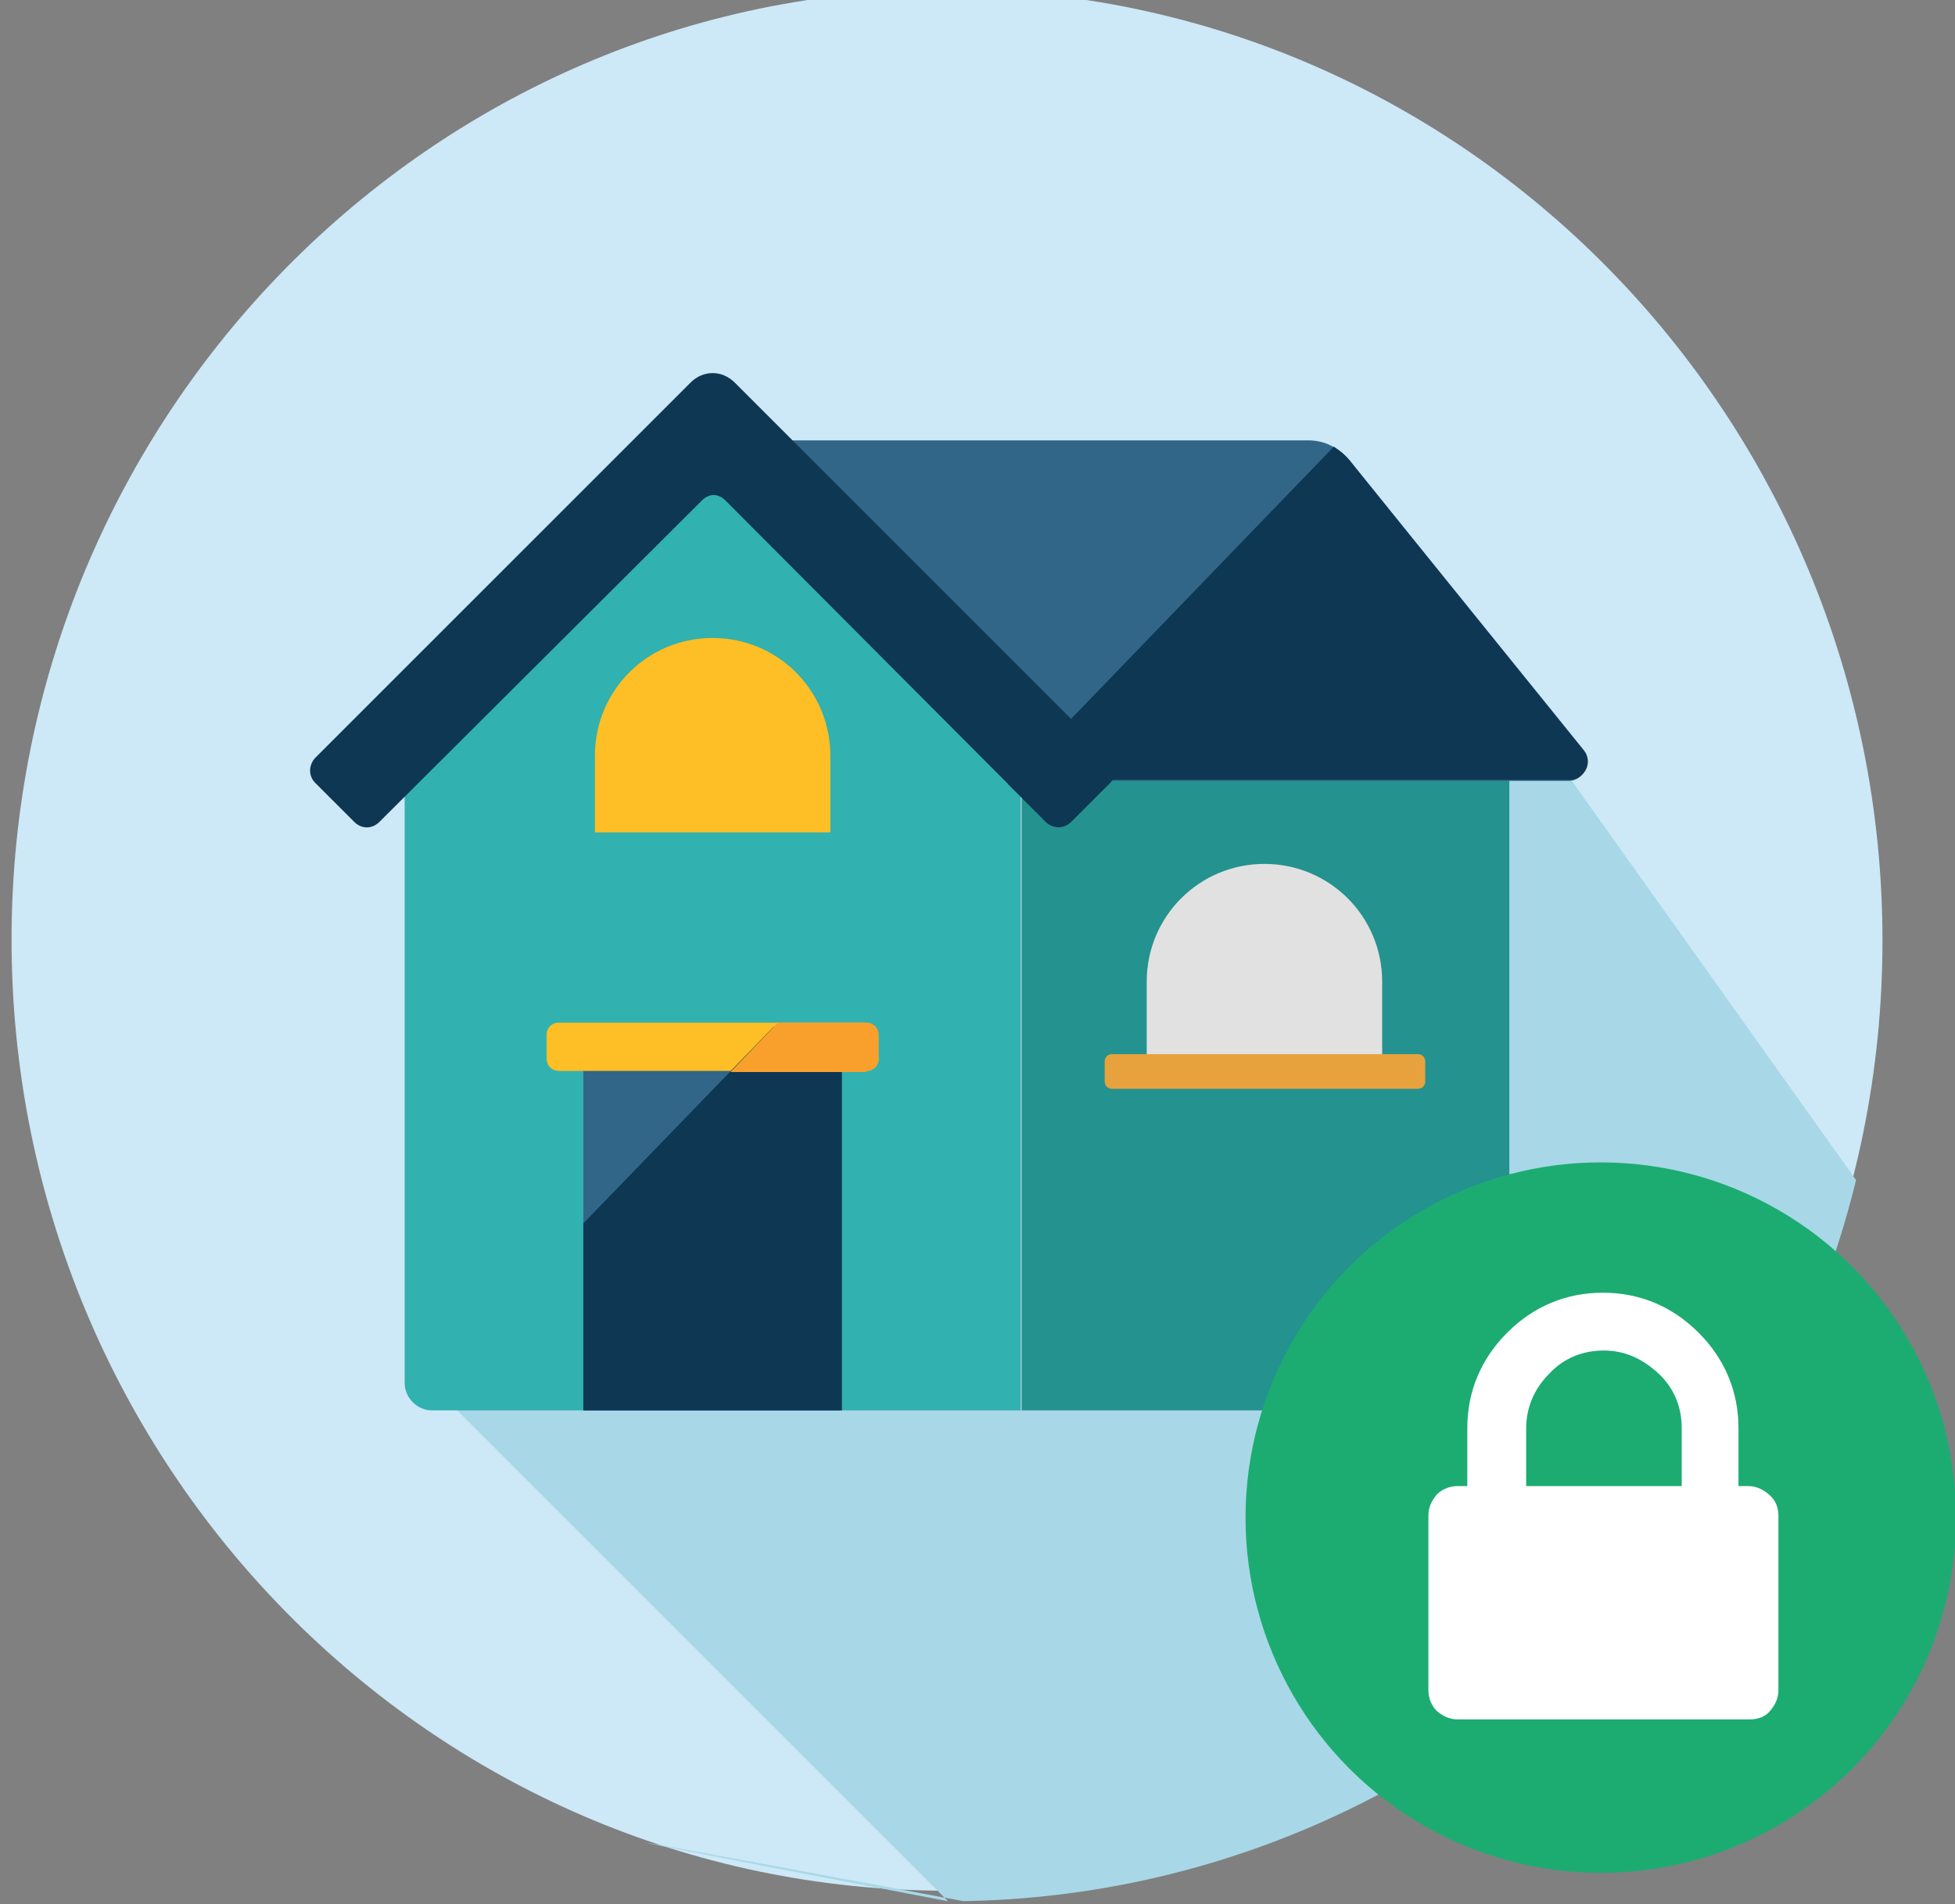 <?xml version="1.0" encoding="utf-8"?>
<!-- Generator: Adobe Illustrator 19.1.0, SVG Export Plug-In . SVG Version: 6.00 Build 0)  -->
<svg version="1.1" id="Layer_1" xmlns="http://www.w3.org/2000/svg" xmlns:xlink="http://www.w3.org/1999/xlink" x="0px" y="0px"
	 viewBox="-302 216.8 186 181.2" style="enable-background:new -302 216.8 186 181.2;" xml:space="preserve">
<rect x="-302" y="216.8" width="186" height="181.2" fill="#808080" stroke="none"/>
<style type="text/css">
	.st0{fill:#CDE8F7;}
	.st1{clip-path:url(#SVGID_2_);fill:#A8D8E7;}
	.st2{fill:#31B1AF;}
	.st3{fill:#24928F;}
	.st4{fill:#316689;}
	.st5{fill:#0E3754;}
	.st6{fill:#29BDBD;}
	.st7{fill:#FEBE25;}
	.st8{fill:#E1E1E1;}
	.st9{fill:#E7A23E;}
	.st10{fill:#F9A02C;}
	.st11{fill:#1CAC72;}
	.st12{enable-background:new    ;}
	.st13{fill:#FFFFFF;}
</style>
<g>
	<path class="st0" d="M-211.9,396.7c-49.1,0-89-40.6-89-90.5c0-49.8,39.9-90.4,89-90.4s89,40.6,89,90.5
		C-122.9,356.1-162.8,396.7-211.9,396.7z"/>
</g>
<g>
	<g>
		<g>
			<defs>
				<path id="SVGID_1_" d="M-211.8,397.7c-49.1,0-89-40.6-89-90.5c0-49.8,40-90.4,89-90.4c49.1,0,89,40.6,89,90.5
					C-122.8,357.1-162.7,397.7-211.8,397.7z"/>
			</defs>
			<clipPath id="SVGID_2_">
				<use xlink:href="#SVGID_1_"  style="overflow:visible;"/>
			</clipPath>
			<path class="st1" d="M-175.1,259.3l50.2,70.5c0,0-18.4,80.4-85.4,67.9s-1.5,0-1.5,0l-49.1-49.1v-52l25.9-22.3L-175.1,259.3z"/>
		</g>
	</g>
	<g>
		<path class="st2" d="M-204.9,351h-56c-1.4,0-2.6-1.2-2.6-2.6v-59l29.3-32.2l29.3,32.2C-204.9,289.4-204.9,351-204.9,351z"/>
		<path class="st3" d="M-158.4,348.4c0,1.4-1.2,2.6-2.6,2.6h-43.8v-62.9h46.4V348.4z"/>
		<path class="st4" d="M-151.4,288.3c0.4,0.5,0.5,1.2,0.2,1.8s-0.9,1-1.5,1h-47.7l-26.3-32.4h49.2c1.5,0,2.9,0.7,3.9,1.9
			L-151.4,288.3z"/>
		<path class="st5" d="M-173.6,260.6c-0.4-0.5-0.9-0.9-1.5-1.3l-27.7,28.7l2.5,3h47.7c0.6,0,1.2-0.4,1.5-1s0.2-1.3-0.2-1.8
			L-173.6,260.6z"/>
		<path class="st5" d="M-200.1,295c-0.3,0.3-0.7,0.5-1.2,0.5c-0.4,0-0.9-0.2-1.2-0.5l-30.5-30.6c-0.3-0.3-0.7-0.5-1.1-0.5
			c-0.4,0-0.8,0.2-1.1,0.5l-30.7,30.6c-0.7,0.7-1.7,0.7-2.4,0l-3.7-3.7c-0.3-0.3-0.5-0.7-0.5-1.2c0-0.4,0.2-0.9,0.5-1.2l35.7-35.7
			c1.2-1.2,3-1.2,4.2,0l35.7,35.7c0.7,0.7,0.7,1.7,0,2.4L-200.1,295z"/>
		<rect x="-246.5" y="314.5" class="st4" width="24.5" height="36.5"/>
		<circle class="st6" cx="-240.8" cy="332" r="2.8"/>
		<path class="st7" d="M-223,296h-22.4v-7.3c0-6.2,5-11.2,11.2-11.2l0,0c6.2,0,11.2,5,11.2,11.2C-223,288.7-223,296-223,296z"/>
		<path class="st8" d="M-170.5,317.5h-22.4v-7.3c0-6.2,5-11.2,11.2-11.2c6.2,0,11.2,5,11.2,11.2V317.5z"/>
		<path class="st7" d="M-218.4,317.5c0,0.7-0.5,1.2-1.2,1.2h-29.2c-0.7,0-1.2-0.5-1.2-1.2v-2.2c0-0.7,0.5-1.2,1.2-1.2h29.1
			c0.7,0,1.2,0.5,1.2,1.2v2.2H-218.4z"/>
		<path class="st9" d="M-166.4,319.7c0,0.4-0.3,0.7-0.7,0.7h-29.1c-0.4,0-0.7-0.3-0.7-0.7v-1.9c0-0.4,0.3-0.7,0.7-0.7h29.1
			c0.4,0,0.7,0.3,0.7,0.7V319.7z"/>
		<polygon class="st5" points="-221.9,314.5 -228.4,314.5 -246.5,333.2 -246.5,351 -221.9,351 		"/>
		<path class="st10" d="M-219.6,318.7c0.7,0,1.2-0.5,1.2-1.2v-2.2c0-0.7-0.5-1.2-1.2-1.2h-8.4l-4.5,4.7h12.9V318.7z"/>
		<path class="st5" d="M-202.5,295c0.3,0.3,0.7,0.5,1.2,0.5c0.4,0,0.9-0.2,1.2-0.5l3.7-3.7c0.7-0.7,0.7-1.7,0-2.4l-3.7-3.7l-6,6.2
			L-202.5,295z"/>
	</g>
</g>
<circle class="st11" cx="-149.7" cy="361.2" r="33.8"/>
<g class="st12">
	<path class="st13" d="M-132.8,361v16.6c0,0.8-0.3,1.4-0.8,2s-1.2,0.8-2,0.8h-27.7c-0.8,0-1.4-0.3-2-0.8c-0.5-0.5-0.8-1.2-0.8-2V361
		c0-0.8,0.3-1.4,0.8-2c0.5-0.5,1.2-0.8,2-0.8h0.9v-5.5c0-3.5,1.3-6.6,3.8-9.1c2.5-2.5,5.6-3.8,9.1-3.8c3.5,0,6.6,1.3,9.1,3.8
		c2.5,2.5,3.8,5.6,3.8,9.1v5.5h0.9c0.8,0,1.4,0.3,2,0.8C-133.1,359.5-132.8,360.2-132.8,361z M-156.8,358.2h14.8v-5.5
		c0-2-0.7-3.8-2.2-5.2s-3.2-2.2-5.2-2.2c-2,0-3.8,0.7-5.2,2.2c-1.4,1.4-2.2,3.2-2.2,5.2V358.2z"/>
</g>
</svg>
